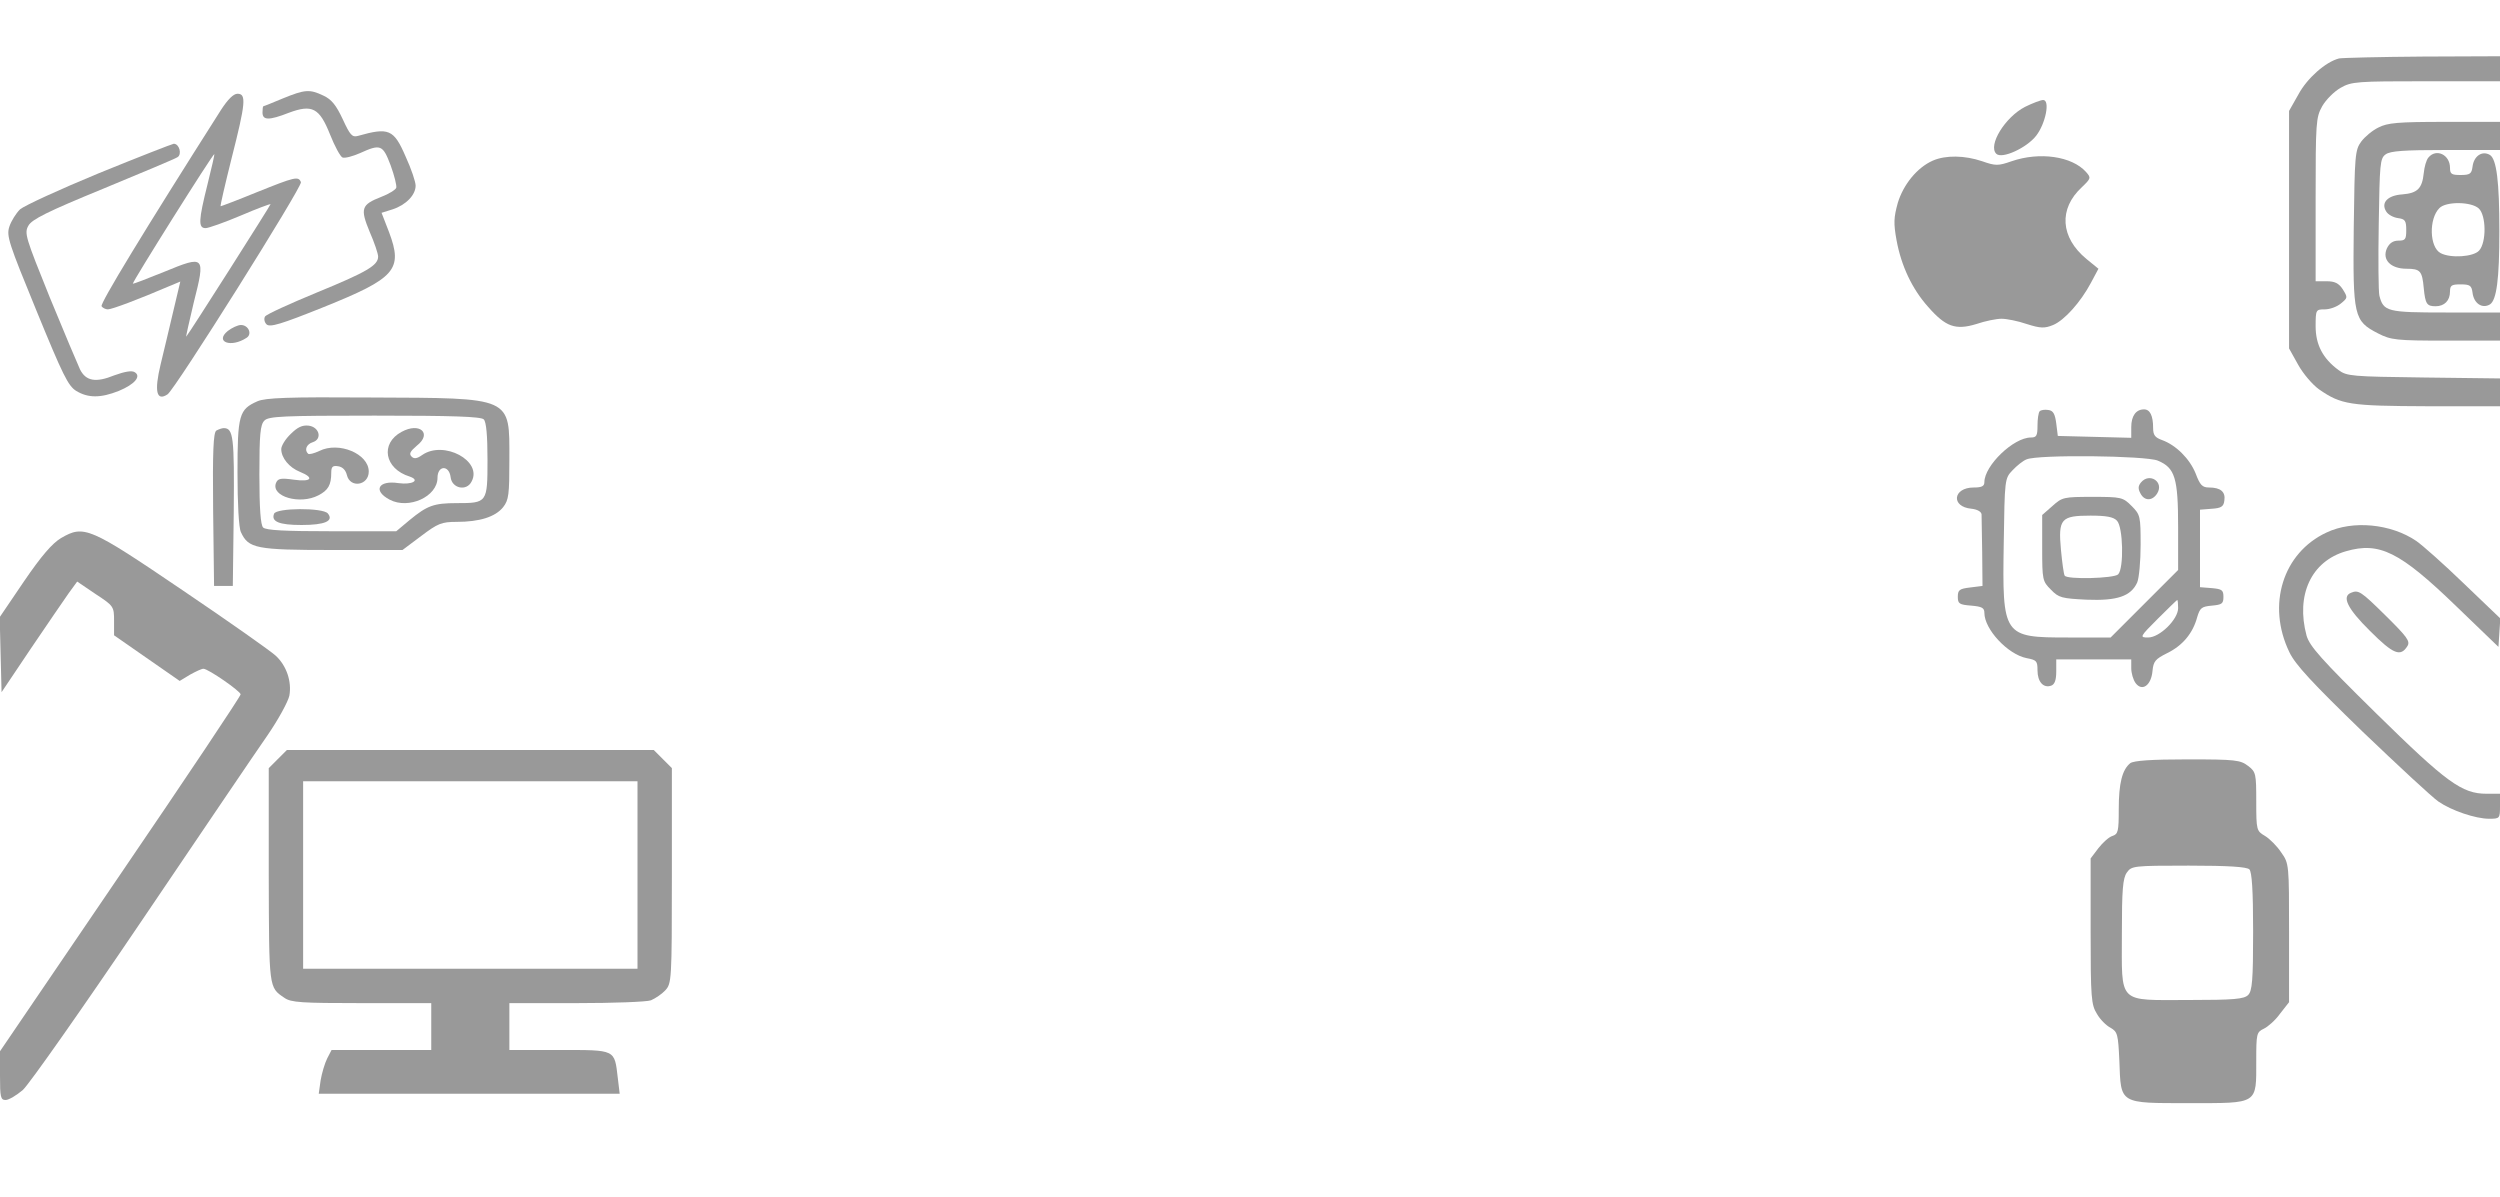 <?xml version="1.0" standalone="no"?>
<!DOCTYPE svg PUBLIC "-//W3C//DTD SVG 20010904//EN"
 "http://www.w3.org/TR/2001/REC-SVG-20010904/DTD/svg10.dtd">
<svg version="1.0" xmlns="http://www.w3.org/2000/svg"
 width="800pt" height="383pt" viewBox="0 0 800 383"
 preserveAspectRatio="xMidYMid meet" opacity="0.4">

<g transform="translate(0,383) scale(0.1,-0.1)"
fill="#000000" stroke="none">
<path d="M7485 3643 c-43 -11 -102 -63 -130 -115 l-30 -53 0 -380 0 -380 29
-52 c16 -29 46 -64 67 -79 71 -49 97 -53 347 -54 l232 0 0 45 0 44 -244 3
c-230 3 -246 4 -273 24 -50 37 -73 81 -73 140 0 53 1 54 29 54 16 0 39 8 52
19 22 18 22 19 6 45 -13 20 -26 26 -52 26 l-35 0 0 261 c0 248 1 263 21 299
12 21 38 47 59 59 35 20 52 21 274 21 l236 0 0 40 0 40 -247 -1 c-137 -1 -257
-4 -268 -6z"/>
<path d="M905 3515 c-33 -14 -61 -25 -62 -25 -2 0 -3 -9 -3 -20 0 -25 20 -26
84 -1 75 28 98 16 132 -69 15 -38 33 -71 40 -74 8 -3 33 4 56 14 66 30 73 27
98 -39 12 -33 20 -65 18 -72 -2 -6 -24 -20 -48 -29 -64 -25 -68 -37 -37 -112
15 -34 27 -70 27 -79 0 -28 -35 -49 -196 -115 -87 -36 -162 -70 -166 -77 -4
-7 -2 -18 5 -25 11 -10 45 0 182 55 231 93 255 120 210 240 l-24 62 35 11 c43
14 74 46 74 76 0 12 -14 54 -32 93 -38 88 -54 94 -153 66 -18 -5 -25 3 -48 53
-21 45 -36 64 -62 76 -44 21 -59 20 -130 -9z"/>
<path d="M707 3478 c-248 -390 -387 -619 -382 -628 3 -5 13 -10 20 -10 13 0
98 32 196 74 l36 15 -23 -97 c-12 -53 -31 -129 -40 -168 -21 -87 -13 -119 22
-96 23 14 432 665 427 679 -8 20 -19 17 -141 -32 -61 -25 -114 -45 -116 -45
-2 0 14 69 35 153 45 177 48 207 19 207 -13 0 -31 -18 -53 -52z m-43 -238
c-29 -116 -30 -140 -6 -140 9 0 60 18 112 40 51 22 95 38 96 37 1 -2 -262
-416 -270 -424 -2 -3 9 46 24 109 38 150 36 152 -95 98 -54 -22 -99 -39 -100
-38 -3 4 258 419 261 415 1 -1 -9 -45 -22 -97z"/>
<path d="M6480 3488 c-64 -33 -119 -123 -92 -150 18 -18 98 19 128 58 30 39
45 114 22 114 -7 0 -34 -10 -58 -22z"/>
<path d="M7611 3422 c-19 -9 -44 -30 -55 -45 -20 -27 -21 -44 -24 -275 -3
-285 0 -299 78 -339 41 -21 58 -23 217 -23 l173 0 0 45 0 45 -174 0 c-187 0
-199 3 -212 54 -3 12 -4 116 -2 230 3 192 4 209 22 222 15 11 59 14 193 14
l173 0 0 45 0 45 -177 0 c-150 0 -183 -3 -212 -18z"/>
<path d="M317 3276 c-126 -52 -239 -104 -253 -116 -13 -13 -28 -37 -34 -55
-10 -30 -2 -53 87 -270 84 -205 101 -240 127 -256 38 -23 78 -23 136 0 51 21
73 47 51 60 -9 6 -32 2 -65 -10 -59 -24 -91 -19 -110 19 -7 15 -51 119 -97
231 -77 191 -82 205 -68 229 11 20 61 45 239 118 123 51 231 96 238 101 15 9
6 43 -12 43 -6 -1 -114 -43 -239 -94z"/>
<path d="M7771 3326 c-7 -8 -13 -30 -15 -50 -5 -49 -20 -64 -68 -68 -48 -3
-70 -27 -52 -55 6 -10 23 -19 38 -21 22 -3 26 -8 26 -38 0 -30 -3 -34 -25 -34
-17 0 -29 -8 -37 -25 -16 -36 12 -65 63 -65 44 0 50 -7 55 -62 5 -51 10 -58
38 -58 28 0 46 18 46 47 0 20 5 23 34 23 30 0 35 -4 38 -26 4 -35 31 -53 56
-38 21 14 30 80 30 234 0 160 -9 230 -30 244 -25 15 -52 -3 -56 -38 -3 -22 -8
-26 -38 -26 -29 0 -34 3 -34 23 0 42 -44 63 -69 33z m161 -163 c24 -22 25
-109 1 -135 -18 -20 -91 -25 -123 -8 -36 19 -38 110 -4 144 21 22 102 21 126
-1z"/>
<path d="M6185 3316 c-50 -22 -94 -76 -112 -135 -13 -47 -14 -65 -4 -120 15
-82 50 -156 101 -213 56 -64 88 -75 154 -55 29 10 65 17 81 17 16 0 52 -7 81
-17 44 -14 57 -14 84 -3 36 15 88 73 121 135 l24 45 -38 31 c-84 69 -90 161
-15 230 29 28 30 30 13 49 -45 50 -148 65 -238 34 -43 -15 -51 -15 -94 0 -56
19 -117 20 -158 2z"/>
<path d="M729 2771 c-43 -35 10 -55 60 -22 19 12 6 41 -18 41 -10 0 -29 -9
-42 -19z"/>
<path d="M824 2546 c-59 -26 -64 -43 -64 -228 0 -99 4 -177 11 -191 24 -52 48
-57 292 -57 l225 0 60 45 c53 40 65 45 113 45 74 0 124 16 149 47 18 23 20 40
20 153 0 202 13 196 -443 198 -265 2 -338 -1 -363 -12z m724 -58 c8 -8 12 -51
12 -130 0 -137 -1 -138 -99 -138 -73 0 -94 -8 -150 -54 l-43 -36 -207 0 c-148
0 -210 3 -219 12 -8 8 -12 60 -12 169 0 130 3 160 16 173 13 14 59 16 353 16
249 0 340 -3 349 -12z"/>
<path d="M930 2441 c-17 -16 -30 -38 -30 -48 0 -28 25 -59 60 -73 47 -19 37
-33 -20 -25 -42 6 -51 4 -57 -11 -16 -43 77 -70 136 -39 31 16 41 33 41 72 0
19 4 24 22 21 14 -2 24 -12 28 -28 10 -43 70 -34 70 11 0 57 -96 97 -158 66
-17 -8 -33 -12 -36 -9 -13 12 -5 31 15 37 31 10 21 49 -14 53 -20 2 -35 -5
-57 -27z"/>
<path d="M1285 2448 c-69 -37 -55 -118 26 -143 35 -12 8 -27 -36 -21 -64 10
-83 -24 -28 -53 61 -32 153 10 153 70 0 40 37 42 42 2 4 -36 51 -46 67 -14 36
66 -89 133 -158 85 -17 -12 -26 -13 -34 -5 -9 9 -4 17 17 35 50 39 9 76 -49
44z"/>
<path d="M877 2186 c-10 -25 16 -36 88 -36 75 0 104 13 84 37 -16 19 -165 18
-172 -1z"/>
<path d="M6527 2514 c-4 -4 -7 -25 -7 -46 0 -32 -3 -38 -21 -38 -56 0 -149
-90 -149 -143 0 -13 -9 -17 -34 -17 -67 0 -74 -62 -7 -68 18 -2 31 -9 32 -18
0 -8 1 -62 2 -121 l1 -108 -40 -5 c-34 -4 -39 -8 -39 -30 0 -22 5 -25 43 -28
34 -3 42 -7 42 -23 0 -53 75 -133 135 -145 32 -6 35 -9 35 -39 0 -37 19 -58
44 -49 11 4 16 18 16 45 l0 39 120 0 120 0 0 -28 c0 -16 6 -37 14 -48 21 -28
50 -7 54 39 3 31 9 38 47 57 49 24 82 63 96 115 9 30 14 34 47 37 32 3 37 6
37 28 0 22 -5 25 -37 28 l-38 3 0 124 0 124 38 3 c30 2 38 7 40 27 4 27 -12
41 -49 41 -22 0 -29 8 -43 45 -19 47 -63 91 -108 107 -22 8 -28 16 -28 38 0
40 -10 60 -29 60 -26 0 -41 -21 -41 -57 l0 -34 -117 3 -118 3 -5 40 c-4 31
-10 41 -25 43 -12 2 -24 0 -28 -4z m378 -158 c55 -23 65 -55 65 -213 l0 -137
-108 -108 -108 -108 -136 0 c-208 0 -211 3 -206 303 3 203 3 206 28 232 14 15
34 31 45 35 36 16 382 12 420 -4z m65 -472 c0 -36 -59 -94 -96 -94 -28 0 -27
2 31 60 33 33 61 60 62 60 2 0 3 -12 3 -26z"/>
<path d="M6851 2286 c-9 -11 -10 -20 -1 -36 13 -24 38 -23 53 1 23 37 -25 68
-52 35z"/>
<path d="M6568 2211 l-33 -29 0 -106 c0 -102 1 -106 28 -133 25 -26 35 -28
114 -32 98 -4 142 11 162 55 6 14 11 68 11 120 0 92 -1 97 -29 125 -28 28 -33
29 -125 29 -92 0 -97 -1 -128 -29z m206 -47 c20 -19 23 -153 4 -172 -13 -13
-164 -17 -171 -4 -3 4 -8 41 -12 83 -9 99 0 109 95 109 49 0 73 -4 84 -16z"/>
<path d="M692 2452 c-9 -7 -12 -64 -10 -253 l3 -244 30 0 30 0 3 239 c2 237
-1 266 -32 266 -6 0 -17 -4 -24 -8z"/>
<path d="M7445 2126 c-140 -65 -192 -232 -119 -383 19 -40 73 -98 234 -254
116 -111 225 -212 243 -224 42 -29 119 -55 162 -55 34 0 35 1 35 40 l0 40 -43
0 c-79 0 -128 36 -353 257 -177 174 -213 215 -223 249 -35 130 15 238 126 270
107 31 172 -1 353 -176 l135 -130 3 45 3 46 -117 112 c-64 62 -133 123 -152
136 -81 55 -203 67 -287 27z"/>
<path d="M195 2108 c-28 -17 -62 -56 -118 -138 l-78 -115 3 -120 3 -120 94
140 c52 77 107 157 121 177 l27 37 59 -40 c58 -38 59 -40 59 -86 l0 -46 105
-73 105 -73 33 20 c18 10 37 19 43 19 15 0 119 -72 119 -82 0 -6 -173 -265
-385 -576 l-385 -566 0 -78 c0 -69 2 -78 18 -78 10 0 35 15 55 32 20 18 190
260 378 538 188 278 370 547 405 597 35 51 66 108 70 127 8 45 -9 96 -44 128
-15 14 -148 108 -296 208 -301 204 -317 211 -391 168z"/>
<path d="M7523 1933 c-30 -12 -11 -51 61 -122 75 -75 98 -84 120 -48 9 15 -1
29 -70 97 -80 79 -87 83 -111 73z"/>
<path d="M889 1401 l-29 -29 0 -344 c1 -363 0 -357 50 -391 21 -15 54 -17 247
-17 l223 0 0 -75 0 -75 -160 0 -159 0 -14 -27 c-8 -16 -17 -47 -21 -70 l-6
-43 481 0 482 0 -6 50 c-11 93 -5 90 -187 90 l-160 0 0 75 0 75 214 0 c118 0
226 4 239 9 14 6 35 20 46 32 20 22 21 31 21 367 l0 344 -29 29 -29 29 -587 0
-587 0 -29 -29z m1151 -371 l0 -300 -535 0 -535 0 0 300 0 300 535 0 535 0 0
-300z"/>
<path d="M6817 1388 c-26 -21 -37 -64 -37 -148 0 -70 -2 -79 -20 -85 -11 -3
-31 -21 -45 -39 l-25 -33 0 -233 c0 -214 2 -235 20 -264 10 -18 30 -38 44 -45
22 -13 24 -20 28 -106 5 -139 -2 -135 224 -135 222 0 214 -5 214 136 0 86 1
91 24 102 13 6 37 27 52 48 l29 37 0 222 c0 219 0 222 -25 257 -13 20 -37 44
-52 53 -27 16 -28 18 -28 110 0 89 -1 95 -26 114 -25 19 -40 21 -193 21 -118
0 -172 -4 -184 -12z m381 -340 c8 -8 12 -67 12 -199 0 -157 -3 -190 -16 -203
-13 -13 -45 -16 -190 -16 -230 0 -214 -16 -214 213 0 140 3 177 16 195 15 21
20 22 198 22 128 0 186 -4 194 -12z"/>
</g>
</svg>
